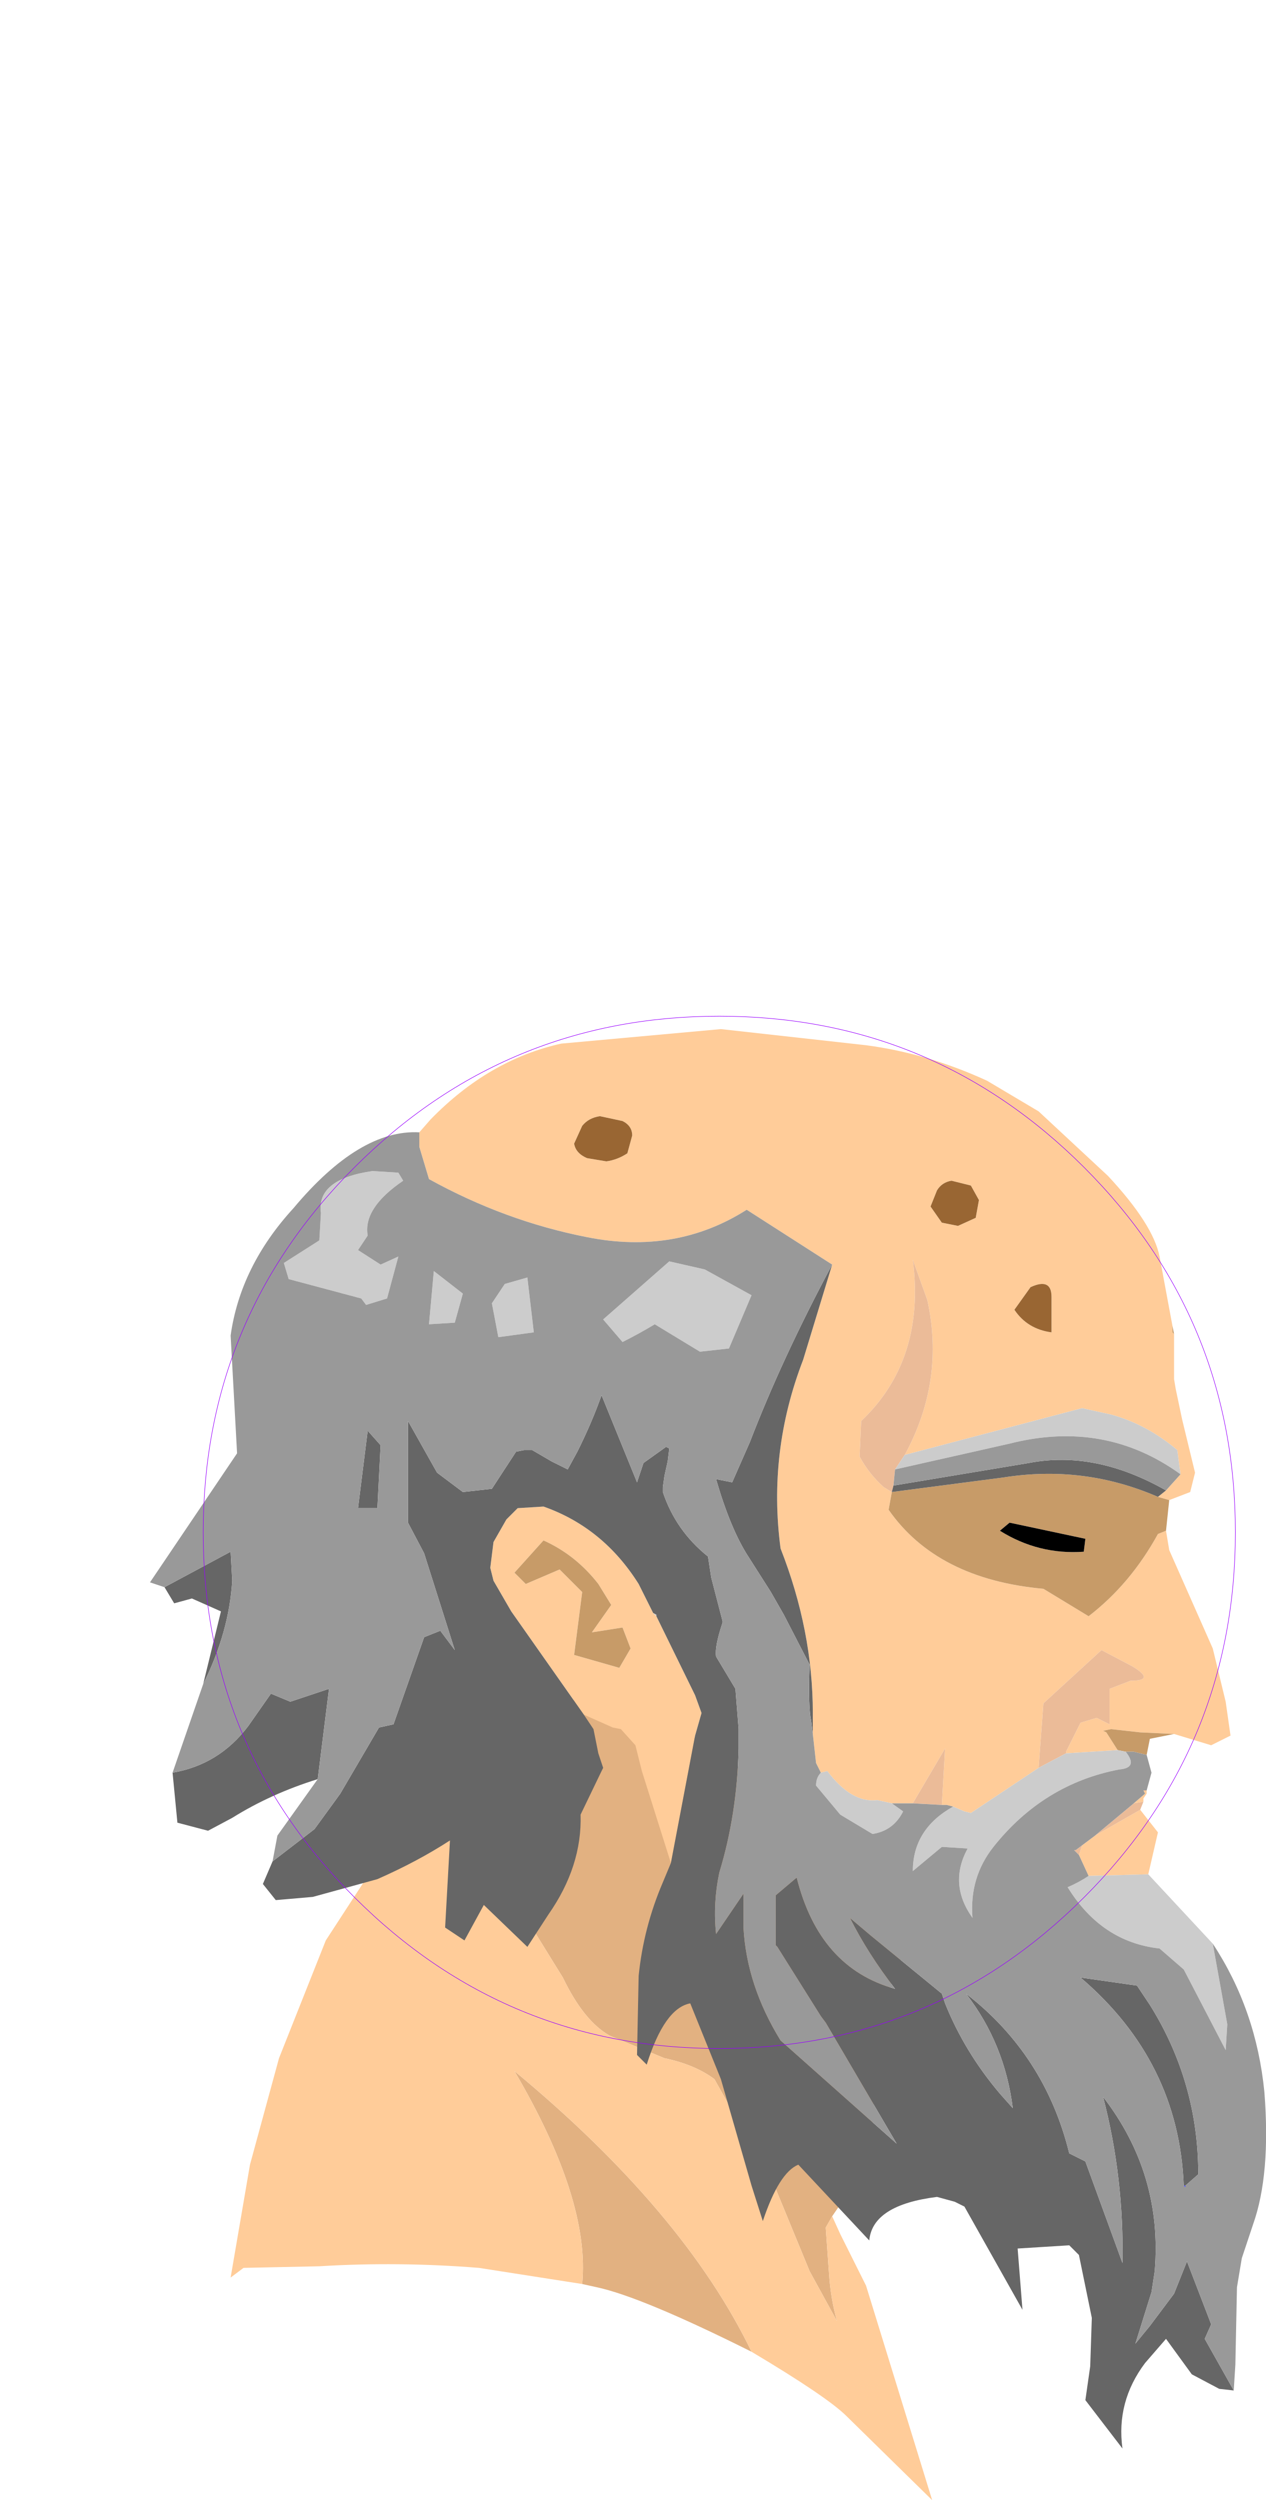 <?xml version="1.0" encoding="UTF-8" standalone="no"?>
<svg xmlns:ffdec="https://www.free-decompiler.com/flash" xmlns:xlink="http://www.w3.org/1999/xlink" ffdec:objectType="frame" height="77.5px" width="39.25px" xmlns="http://www.w3.org/2000/svg">
  <g transform="matrix(1.0, 0.0, 0.0, 1.0, 16.65, 83.95)">
    <use ffdec:characterId="2523" ffdec:characterName="game_fla.head_247" height="77.5" id="head" transform="matrix(1.0, 0.0, 0.0, 1.0, -16.65, -83.95)" width="39.25" xlink:href="#sprite0"/>
  </g>
  <defs>
    <g id="sprite0" transform="matrix(1.0, 0.0, 0.0, 1.0, 22.3, 47.5)">
      <use ffdec:characterId="2510" height="24.8" transform="matrix(1.0, 0.0, 0.0, 1.0, -15.15, 5.2)" width="21.75" xlink:href="#sprite1"/>
      <use ffdec:characterId="2512" height="44.05" transform="matrix(1.0, 0.0, 0.0, 1.0, -17.65, -15.65)" width="34.6" xlink:href="#sprite2"/>
      <use ffdec:characterId="1111" height="100.0" id="shape" transform="matrix(0.32, 0.0, 0.0, 0.32, -16, -16)" width="100.0" xlink:href="#sprite3"/>
    </g>
    <g id="sprite1" transform="matrix(1.0, 0.0, 0.0, 1.0, 10.9, 12.8)">
      <use ffdec:characterId="2509" height="24.8" transform="matrix(1.0, 0.0, 0.0, 1.0, -10.9, -12.8)" width="21.75" xlink:href="#shape0"/>
    </g>
    <g id="shape0" transform="matrix(1.0, 0.0, 0.0, 1.0, 10.9, 12.8)">
      <path d="M7.75 3.2 L7.55 3.55 7.65 4.95 Q7.7 5.75 7.9 6.45 L7.05 4.9 6.0 2.35 4.1 -1.05 Q3.5 -1.5 2.55 -1.7 L0.85 -2.4 Q0.05 -2.85 -0.6 -4.2 L-2.3 -6.95 -4.6 -10.25 -4.45 -10.4 -4.35 -10.45 -2.5 -12.05 Q-1.0 -13.25 1.2 -12.55 3.4 -11.85 4.3 -11.1 5.2 -10.4 6.05 -10.05 8.4 -9.15 10.05 -7.45 L10.25 -7.25 Q10.9 -6.4 10.35 -5.6 L9.8 -4.6 9.25 -3.1 8.9 -1.95 8.95 -1.65 Q9.15 -0.25 8.9 1.05 L8.3 2.4 7.75 3.2 M0.0 5.3 Q0.25 2.7 -2.1 -1.3 3.15 3.05 5.25 7.4 1.85 5.7 0.45 5.4 L0.0 5.3" fill="#e2b181" fill-rule="evenodd" stroke="none"/>
      <path d="M-4.6 -10.25 L-2.3 -6.95 -0.6 -4.2 Q0.05 -2.85 0.85 -2.4 L2.55 -1.7 Q3.5 -1.5 4.1 -1.05 L6.0 2.35 7.05 4.9 7.9 6.45 Q7.7 5.75 7.65 4.95 L7.55 3.55 7.75 3.2 8.0 3.75 8.8 5.35 10.85 12.0 8.2 9.4 Q7.6 8.8 5.25 7.4 3.15 3.05 -2.1 -1.3 0.25 2.7 0.0 5.3 L-3.2 4.8 Q-5.7 4.6 -8.15 4.75 L-10.5 4.8 -10.9 5.1 -10.3 1.6 -9.4 -1.7 -7.95 -5.35 -5.9 -8.5 -4.6 -10.25" fill="#ffcc99" fill-rule="evenodd" stroke="none"/>
    </g>
    <g id="sprite2" transform="matrix(1.0, 0.0, 0.0, 1.0, 17.15, 22.8)">
      <use ffdec:characterId="2511" height="44.05" transform="matrix(1.0, 0.0, 0.0, 1.0, -17.15, -22.8)" width="34.6" xlink:href="#shape1"/>
    </g>
    <g id="shape1" transform="matrix(1.0, 0.0, 0.0, 1.0, 17.15, 22.8)">
      <path d="M10.8 -13.35 L10.8 -14.45 Q10.8 -15.05 10.15 -14.75 L9.65 -14.05 Q10.05 -13.45 10.8 -13.35 M14.55 -13.55 L14.55 -13.35 14.6 -13.3 14.6 -11.9 14.65 -11.6 14.85 -10.65 15.25 -9.0 15.1 -8.4 14.45 -8.15 14.1 -8.25 14.35 -8.45 14.8 -8.95 14.7 -9.7 Q13.75 -10.5 12.65 -10.8 L11.75 -11.0 6.25 -9.55 Q7.5 -11.85 6.95 -14.35 L6.5 -15.6 Q6.9 -12.5 4.9 -10.6 L4.85 -9.5 Q5.15 -8.95 5.6 -8.55 L5.85 -8.4 5.75 -7.85 Q7.25 -5.7 10.55 -5.4 L11.95 -4.55 Q13.25 -5.55 14.1 -7.1 L14.35 -7.2 14.45 -6.6 15.8 -3.55 16.2 -1.9 16.35 -0.85 15.75 -0.55 14.6 -0.9 13.55 -0.95 12.65 -1.05 12.4 -1.0 12.5 -0.95 12.85 -0.4 11.25 -0.3 11.25 -0.35 11.7 -1.25 12.2 -1.4 12.6 -1.2 12.6 -2.3 13.25 -2.55 Q14.05 -2.55 13.3 -3.0 L12.35 -3.5 10.55 -1.85 10.4 0.15 8.3 1.55 8.1 1.5 7.75 1.35 7.55 1.3 7.4 1.3 7.5 -0.45 6.5 1.25 5.85 1.25 5.4 1.15 Q4.6 1.25 3.85 0.25 L3.65 0.3 3.5 0.0 3.4 -0.9 3.4 -1.55 Q3.4 -4.1 2.4 -6.65 2.0 -9.65 3.1 -12.5 L4.0 -15.45 1.35 -17.15 Q-0.85 -15.75 -3.6 -16.3 -6.15 -16.8 -8.5 -18.1 L-8.8 -19.1 -8.8 -19.55 -8.45 -19.95 Q-6.65 -21.8 -4.4 -22.3 L0.55 -22.75 5.05 -22.25 Q6.95 -22.0 8.8 -21.15 L10.4 -20.2 12.55 -18.2 Q13.95 -16.7 14.15 -15.7 L14.55 -13.55 M8.3 -17.9 L7.7 -18.05 Q7.4 -18.0 7.25 -17.75 L7.05 -17.25 7.4 -16.75 7.9 -16.65 8.45 -16.9 8.55 -17.45 8.3 -17.9 M11.95 3.5 L11.65 2.85 11.75 2.55 12.15 2.25 13.55 1.45 14.1 2.15 13.8 3.45 11.95 3.5 M13.35 1.25 L13.7 0.95 13.65 0.85 13.75 0.85 13.75 0.95 13.65 1.1 13.65 1.2 13.35 1.25 M-2.35 -18.9 L-2.2 -19.45 Q-2.2 -19.75 -2.5 -19.9 L-3.2 -20.05 Q-3.55 -20.0 -3.75 -19.75 L-4.0 -19.2 Q-3.95 -18.9 -3.6 -18.75 L-3.0 -18.65 Q-2.65 -18.7 -2.35 -18.9 M-3.7 -1.5 L-5.95 -4.7 -6.5 -5.65 -6.6 -6.05 -6.5 -6.85 -6.1 -7.55 -5.75 -7.9 -4.95 -7.95 Q-3.1 -7.3 -2.0 -5.55 L-1.55 -4.65 -1.45 -4.55 -0.25 -2.1 -0.05 -1.55 -0.25 -0.85 -1.0 3.1 -1.9 0.25 -2.1 -0.55 -2.55 -1.05 -2.8 -1.1 -3.7 -1.5 M-5.85 -5.9 L-5.5 -5.55 -4.45 -6.0 -3.75 -5.3 -4.0 -3.35 -2.6 -2.95 -2.25 -3.55 -2.5 -4.2 -3.45 -4.05 -2.85 -4.9 -3.25 -5.55 Q-3.95 -6.45 -4.95 -6.9 L-5.85 -5.9" fill="#ffcc99" fill-rule="evenodd" stroke="none"/>
      <path d="M14.6 -13.3 L14.55 -13.35 14.55 -13.55 14.6 -13.3 M12.85 -0.4 L12.5 -0.95 12.4 -1.0 12.65 -1.05 13.55 -0.95 14.6 -0.9 13.85 -0.75 13.75 -0.25 13.35 -0.35 13.1 -0.35 12.85 -0.4 M14.35 -7.2 L14.1 -7.1 Q13.25 -5.55 11.95 -4.55 L10.55 -5.4 Q7.25 -5.7 5.75 -7.85 L5.85 -8.4 9.3 -8.85 Q11.8 -9.25 14.1 -8.25 L14.45 -8.15 14.35 -7.2 M9.2 -7.2 Q10.4 -6.45 11.8 -6.55 L11.85 -6.95 9.5 -7.45 9.2 -7.2 M-5.85 -5.9 L-4.95 -6.9 Q-3.95 -6.45 -3.25 -5.55 L-2.85 -4.9 -3.45 -4.05 -2.5 -4.2 -2.25 -3.55 -2.6 -2.95 -4.0 -3.35 -3.75 -5.3 -4.45 -6.0 -5.5 -5.55 -5.85 -5.9" fill="#c79b68" fill-rule="evenodd" stroke="none"/>
      <path d="M6.5 1.25 L7.5 -0.45 7.4 1.3 6.5 1.25 M10.4 0.15 L10.55 -1.85 12.35 -3.5 13.3 -3.0 Q14.05 -2.55 13.25 -2.55 L12.6 -2.3 12.6 -1.2 12.2 -1.4 11.7 -1.25 11.25 -0.35 11.25 -0.3 10.4 0.15 M5.85 -8.4 L5.6 -8.55 Q5.15 -8.95 4.85 -9.5 L4.9 -10.6 Q6.9 -12.5 6.5 -15.6 L6.95 -14.35 Q7.5 -11.85 6.25 -9.55 L5.95 -9.1 5.9 -8.6 5.85 -8.4 M11.65 2.85 L11.5 2.7 11.55 2.7 11.75 2.55 11.65 2.85 M12.15 2.25 L13.35 1.25 13.65 1.2 13.55 1.45 12.15 2.25" fill="#ebbb98" fill-rule="evenodd" stroke="none"/>
      <path d="M9.2 -7.2 L9.5 -7.45 11.85 -6.95 11.8 -6.55 Q10.4 -6.45 9.2 -7.2" fill="#000000" fill-rule="evenodd" stroke="none"/>
      <path d="M10.8 -13.35 Q10.05 -13.45 9.65 -14.05 L10.15 -14.75 Q10.8 -15.05 10.8 -14.45 L10.8 -13.35 M8.3 -17.9 L8.55 -17.45 8.45 -16.9 7.9 -16.65 7.4 -16.75 7.05 -17.25 7.25 -17.75 Q7.4 -18.0 7.7 -18.05 L8.3 -17.9 M-2.35 -18.9 Q-2.65 -18.7 -3.0 -18.65 L-3.6 -18.75 Q-3.95 -18.9 -4.0 -19.2 L-3.75 -19.75 Q-3.55 -20.0 -3.2 -20.05 L-2.5 -19.9 Q-2.2 -19.75 -2.2 -19.45 L-2.35 -18.9" fill="#996633" fill-rule="evenodd" stroke="none"/>
      <path d="M3.65 0.3 L3.85 0.25 Q4.6 1.25 5.4 1.15 L5.85 1.25 6.2 1.5 Q5.9 2.1 5.25 2.2 L4.25 1.6 3.5 0.7 Q3.5 0.45 3.65 0.3 M7.75 1.35 L8.1 1.5 8.3 1.55 10.4 0.15 11.25 -0.3 12.85 -0.4 13.1 -0.35 Q13.5 0.15 12.9 0.2 10.55 0.65 9.0 2.6 8.25 3.55 8.35 4.8 7.6 3.75 8.2 2.65 L7.4 2.6 6.5 3.35 Q6.5 2.05 7.75 1.35 M6.25 -9.55 L11.75 -11.0 12.65 -10.8 Q13.75 -10.5 14.7 -9.7 L14.8 -8.95 Q12.45 -10.65 9.5 -9.9 L5.95 -9.1 6.25 -9.55 M0.05 -15.3 L1.5 -14.5 0.8 -12.85 -0.1 -12.75 -1.5 -13.6 Q-2.0 -13.3 -2.5 -13.05 L-3.1 -13.75 -1.05 -15.55 0.05 -15.3 M15.8 5.6 L16.25 8.1 16.2 8.9 14.9 6.4 14.15 5.75 Q12.35 5.55 11.3 3.85 11.65 3.7 11.95 3.5 L13.8 3.45 15.8 5.6 M-9.3 -18.05 Q-10.55 -17.2 -10.4 -16.35 L-10.7 -15.9 -10.0 -15.45 -9.45 -15.7 -9.8 -14.4 -10.45 -14.2 -10.6 -14.4 -12.85 -15.0 -13.0 -15.5 -11.9 -16.2 -11.85 -17.05 Q-12.0 -18.1 -10.25 -18.35 L-9.45 -18.3 -9.3 -18.05 M-6.55 -14.25 L-6.15 -14.85 -5.45 -15.05 -5.25 -13.35 -6.35 -13.2 -6.55 -14.25 M-7.7 -13.65 L-8.5 -13.6 -8.35 -15.25 -7.45 -14.55 -7.7 -13.65 M-1.55 -4.65 L-1.45 -4.6 -1.45 -4.55 -1.55 -4.65" fill="#cccccc" fill-rule="evenodd" stroke="none"/>
      <path d="M4.0 -15.45 L3.1 -12.5 Q2.0 -9.65 2.4 -6.65 3.4 -4.1 3.4 -1.55 L3.4 -0.9 3.35 -1.3 Q3.25 -1.75 3.3 -3.05 L2.5 -4.6 2.1 -5.3 1.4 -6.4 Q0.85 -7.25 0.4 -8.8 L0.9 -8.7 1.45 -9.95 Q2.45 -12.55 4.0 -15.45 M14.35 -8.45 L14.1 -8.25 Q11.8 -9.25 9.3 -8.85 L5.85 -8.4 5.9 -8.6 10.1 -9.3 Q12.15 -9.7 14.35 -8.45 M-13.35 3.05 L-12.05 2.05 -11.25 0.95 -10.05 -1.1 -9.6 -1.2 -8.65 -3.9 -8.15 -4.1 -7.7 -3.5 -8.65 -6.5 -9.15 -7.45 -9.15 -10.6 -8.25 -9.0 -7.45 -8.4 -6.55 -8.5 -5.8 -9.65 -5.55 -9.7 -5.3 -9.7 -4.7 -9.35 -4.2 -9.1 -3.9 -9.65 Q-3.45 -10.55 -3.15 -11.4 L-2.05 -8.7 -1.85 -9.3 -1.15 -9.8 -1.05 -9.75 -1.1 -9.35 -1.2 -8.9 -1.25 -8.55 -1.25 -8.4 Q-0.85 -7.2 0.15 -6.4 L0.25 -5.75 0.6 -4.4 0.6 -4.35 Q0.35 -3.6 0.4 -3.3 L1.0 -2.3 1.1 -1.05 1.1 -0.45 Q1.05 1.6 0.5 3.4 0.3 4.35 0.4 5.3 L1.25 4.05 1.25 5.1 Q1.35 6.9 2.4 8.6 L6.0 11.8 3.8 8.05 3.65 7.85 2.3 5.7 2.25 5.65 2.25 4.1 2.9 3.55 Q3.6 6.35 5.95 7.0 5.1 5.9 4.55 4.8 L5.2 5.35 7.4 7.15 7.5 7.45 Q8.1 8.95 9.2 10.25 L9.6 10.7 Q9.35 8.7 8.15 7.15 10.6 9.05 11.35 12.1 L11.85 12.35 13.0 15.5 Q13.05 12.85 12.4 10.35 14.25 12.75 14.0 15.75 L13.9 16.4 13.4 18.0 13.85 17.45 14.6 16.45 15.0 15.45 15.75 17.4 15.55 17.85 16.45 19.45 16.0 19.4 15.15 18.95 14.35 17.85 13.7 18.6 Q12.8 19.8 13.0 21.25 L11.85 19.75 12.0 18.7 12.05 17.2 11.65 15.25 11.35 14.95 9.75 15.05 9.9 16.95 8.1 13.75 7.8 13.6 7.25 13.45 Q5.25 13.7 5.15 14.8 L2.95 12.45 Q2.35 12.7 1.85 14.2 L1.5 13.1 0.55 9.8 -0.4 7.45 Q-1.2 7.6 -1.75 9.35 L-2.05 9.05 -2.0 6.6 Q-1.85 5.1 -1.25 3.7 L-1.0 3.1 -0.25 -0.85 -0.05 -1.55 -0.25 -2.1 -1.45 -4.55 -1.45 -4.6 -1.55 -4.65 -2.0 -5.55 Q-3.1 -7.3 -4.95 -7.95 L-5.75 -7.9 -6.1 -7.55 -6.5 -6.85 -6.6 -6.05 -6.5 -5.65 -5.95 -4.7 -3.7 -1.5 -3.4 -1.05 -3.25 -0.3 -3.1 0.15 -3.15 0.25 -3.8 1.6 Q-3.75 3.2 -4.8 4.7 L-5.45 5.7 -6.8 4.4 -7.4 5.5 -8.0 5.1 -7.85 2.4 Q-8.85 3.05 -10.1 3.6 L-12.1 4.15 -13.25 4.25 -13.65 3.75 -13.35 3.05 M-16.7 -5.45 L-14.65 -6.55 -14.6 -5.65 Q-14.7 -4.05 -15.5 -2.45 L-14.95 -4.7 -15.85 -5.1 -16.4 -4.95 -16.7 -5.45 M-16.45 0.3 Q-15.0 0.05 -14.1 -1.15 L-13.4 -2.15 -12.8 -1.9 -11.6 -2.3 -11.95 0.5 Q-13.4 0.95 -14.6 1.7 L-15.35 2.1 -16.3 1.85 -16.45 0.3 M-10.4 -10.3 L-10.0 -9.85 -10.1 -7.9 -10.7 -7.9 -10.4 -10.3 M14.9 13.1 Q14.75 9.25 11.7 6.65 L13.45 6.9 13.85 7.5 Q15.35 9.9 15.35 12.75 L14.95 13.1 14.9 13.1" fill="#666666" fill-rule="evenodd" stroke="none"/>
      <path d="M-8.8 -19.55 L-8.8 -19.1 -8.5 -18.1 Q-6.15 -16.8 -3.6 -16.3 -0.85 -15.75 1.35 -17.15 L4.0 -15.45 Q2.45 -12.55 1.45 -9.95 L0.9 -8.7 0.4 -8.8 Q0.85 -7.25 1.4 -6.4 L2.1 -5.3 2.5 -4.6 3.3 -3.05 Q3.25 -1.75 3.35 -1.3 L3.4 -0.9 3.5 0.0 3.65 0.3 Q3.5 0.45 3.5 0.7 L4.25 1.6 5.25 2.2 Q5.9 2.1 6.2 1.5 L5.85 1.25 6.5 1.25 7.4 1.3 7.55 1.3 7.75 1.35 Q6.5 2.05 6.5 3.35 L7.4 2.6 8.2 2.65 Q7.6 3.75 8.35 4.8 8.25 3.55 9.0 2.6 10.55 0.65 12.9 0.2 13.5 0.15 13.1 -0.35 L13.35 -0.35 13.75 -0.25 13.9 0.3 13.75 0.85 13.65 0.85 13.7 0.95 13.35 1.25 12.15 2.25 11.75 2.55 11.55 2.7 11.5 2.7 11.65 2.85 11.95 3.5 Q11.65 3.7 11.3 3.85 12.35 5.55 14.15 5.75 L14.9 6.4 16.2 8.9 16.25 8.1 15.8 5.6 Q17.15 7.65 17.4 10.2 17.6 12.75 17.05 14.3 L16.7 15.35 16.55 16.25 16.5 18.65 16.45 19.45 15.55 17.85 15.75 17.4 15.0 15.45 14.6 16.45 13.85 17.45 13.4 18.0 13.9 16.4 14.0 15.75 Q14.25 12.75 12.4 10.35 13.05 12.85 13.0 15.5 L11.85 12.35 11.35 12.1 Q10.6 9.05 8.15 7.15 9.35 8.7 9.6 10.7 L9.2 10.25 Q8.1 8.95 7.5 7.45 L7.4 7.15 5.2 5.35 4.55 4.8 Q5.1 5.9 5.95 7.0 3.6 6.35 2.9 3.55 L2.25 4.1 2.25 5.65 2.3 5.7 3.65 7.85 3.8 8.05 6.0 11.8 2.4 8.6 Q1.35 6.9 1.25 5.1 L1.25 4.05 0.4 5.3 Q0.3 4.35 0.5 3.4 1.05 1.6 1.1 -0.45 L1.1 -1.05 1.0 -2.3 0.4 -3.3 Q0.35 -3.6 0.6 -4.35 L0.6 -4.4 0.25 -5.75 0.15 -6.4 Q-0.85 -7.2 -1.25 -8.4 L-1.25 -8.55 -1.2 -8.9 -1.1 -9.35 -1.05 -9.75 -1.15 -9.8 -1.85 -9.3 -2.05 -8.7 -3.15 -11.4 Q-3.45 -10.55 -3.9 -9.65 L-4.2 -9.1 -4.7 -9.35 -5.3 -9.7 -5.55 -9.7 -5.8 -9.65 -6.55 -8.5 -7.45 -8.4 -8.25 -9.0 -9.15 -10.6 -9.15 -7.45 -8.65 -6.5 -7.7 -3.5 -8.15 -4.1 -8.65 -3.9 -9.6 -1.2 -10.05 -1.1 -11.25 0.95 -12.05 2.05 -13.35 3.05 -13.2 2.25 -12.45 1.2 -11.95 0.5 -11.6 -2.3 -12.8 -1.9 -13.4 -2.15 -14.1 -1.15 Q-15.0 0.05 -16.45 0.3 L-15.5 -2.45 Q-14.7 -4.05 -14.6 -5.65 L-14.65 -6.55 -16.7 -5.45 -17.15 -5.6 -14.45 -9.6 -14.65 -13.25 Q-14.35 -15.4 -12.7 -17.2 -10.65 -19.65 -8.8 -19.55 M14.8 -8.95 L14.35 -8.45 Q12.15 -9.7 10.1 -9.3 L5.9 -8.6 5.95 -9.1 9.5 -9.9 Q12.45 -10.65 14.8 -8.95 M0.05 -15.3 L-1.05 -15.55 -3.1 -13.75 -2.5 -13.05 Q-2.0 -13.3 -1.5 -13.6 L-0.1 -12.75 0.8 -12.85 1.5 -14.5 0.05 -15.3 M-9.3 -18.05 L-9.45 -18.3 -10.25 -18.35 Q-12.0 -18.1 -11.85 -17.05 L-11.9 -16.2 -13.0 -15.5 -12.85 -15.0 -10.6 -14.4 -10.45 -14.2 -9.8 -14.4 -9.45 -15.7 -10.0 -15.45 -10.7 -15.9 -10.4 -16.35 Q-10.55 -17.2 -9.3 -18.05 M-7.7 -13.65 L-7.45 -14.55 -8.35 -15.25 -8.5 -13.6 -7.7 -13.65 M-6.55 -14.25 L-6.35 -13.2 -5.25 -13.35 -5.45 -15.05 -6.15 -14.85 -6.55 -14.25 M-10.4 -10.3 L-10.7 -7.9 -10.1 -7.9 -10.0 -9.85 -10.4 -10.3 M14.95 13.1 L15.35 12.75 Q15.35 9.9 13.85 7.5 L13.45 6.9 11.7 6.65 Q14.75 9.25 14.9 13.1 L14.95 13.15 14.95 13.1" fill="#999999" fill-rule="evenodd" stroke="none"/>
      <path d="M14.9 13.1 L14.95 13.1 14.95 13.15 14.9 13.1" fill="#3333ff" fill-rule="evenodd" stroke="none"/>
    </g>
    <g id="sprite3" transform="matrix(1.0, 0.0, 0.0, 1.0, 50.0, 50.0)">
      <use ffdec:characterId="1110" height="100.0" transform="matrix(1.0, 0.0, 0.0, 1.0, -50.0, -50.0)" width="100.0" xlink:href="#shape2"/>
    </g>
    <g id="shape2" transform="matrix(1.0, 0.0, 0.0, 1.0, 50.0, 50.0)">
      <path d="M35.35 -35.35 Q50.0 -20.7 50.0 0.0 50.0 20.7 35.35 35.35 20.7 50.0 0.0 50.0 -20.7 50.0 -35.35 35.35 -50.0 20.7 -50.0 0.0 -50.0 -20.7 -35.35 -35.35 -20.7 -50.0 0.0 -50.0 20.7 -50.0 35.35 -35.35 Z" fill="none" stroke="#9900ff" stroke-linecap="round" stroke-linejoin="round" stroke-width="0.05"/>
    </g>
  </defs>
</svg>
